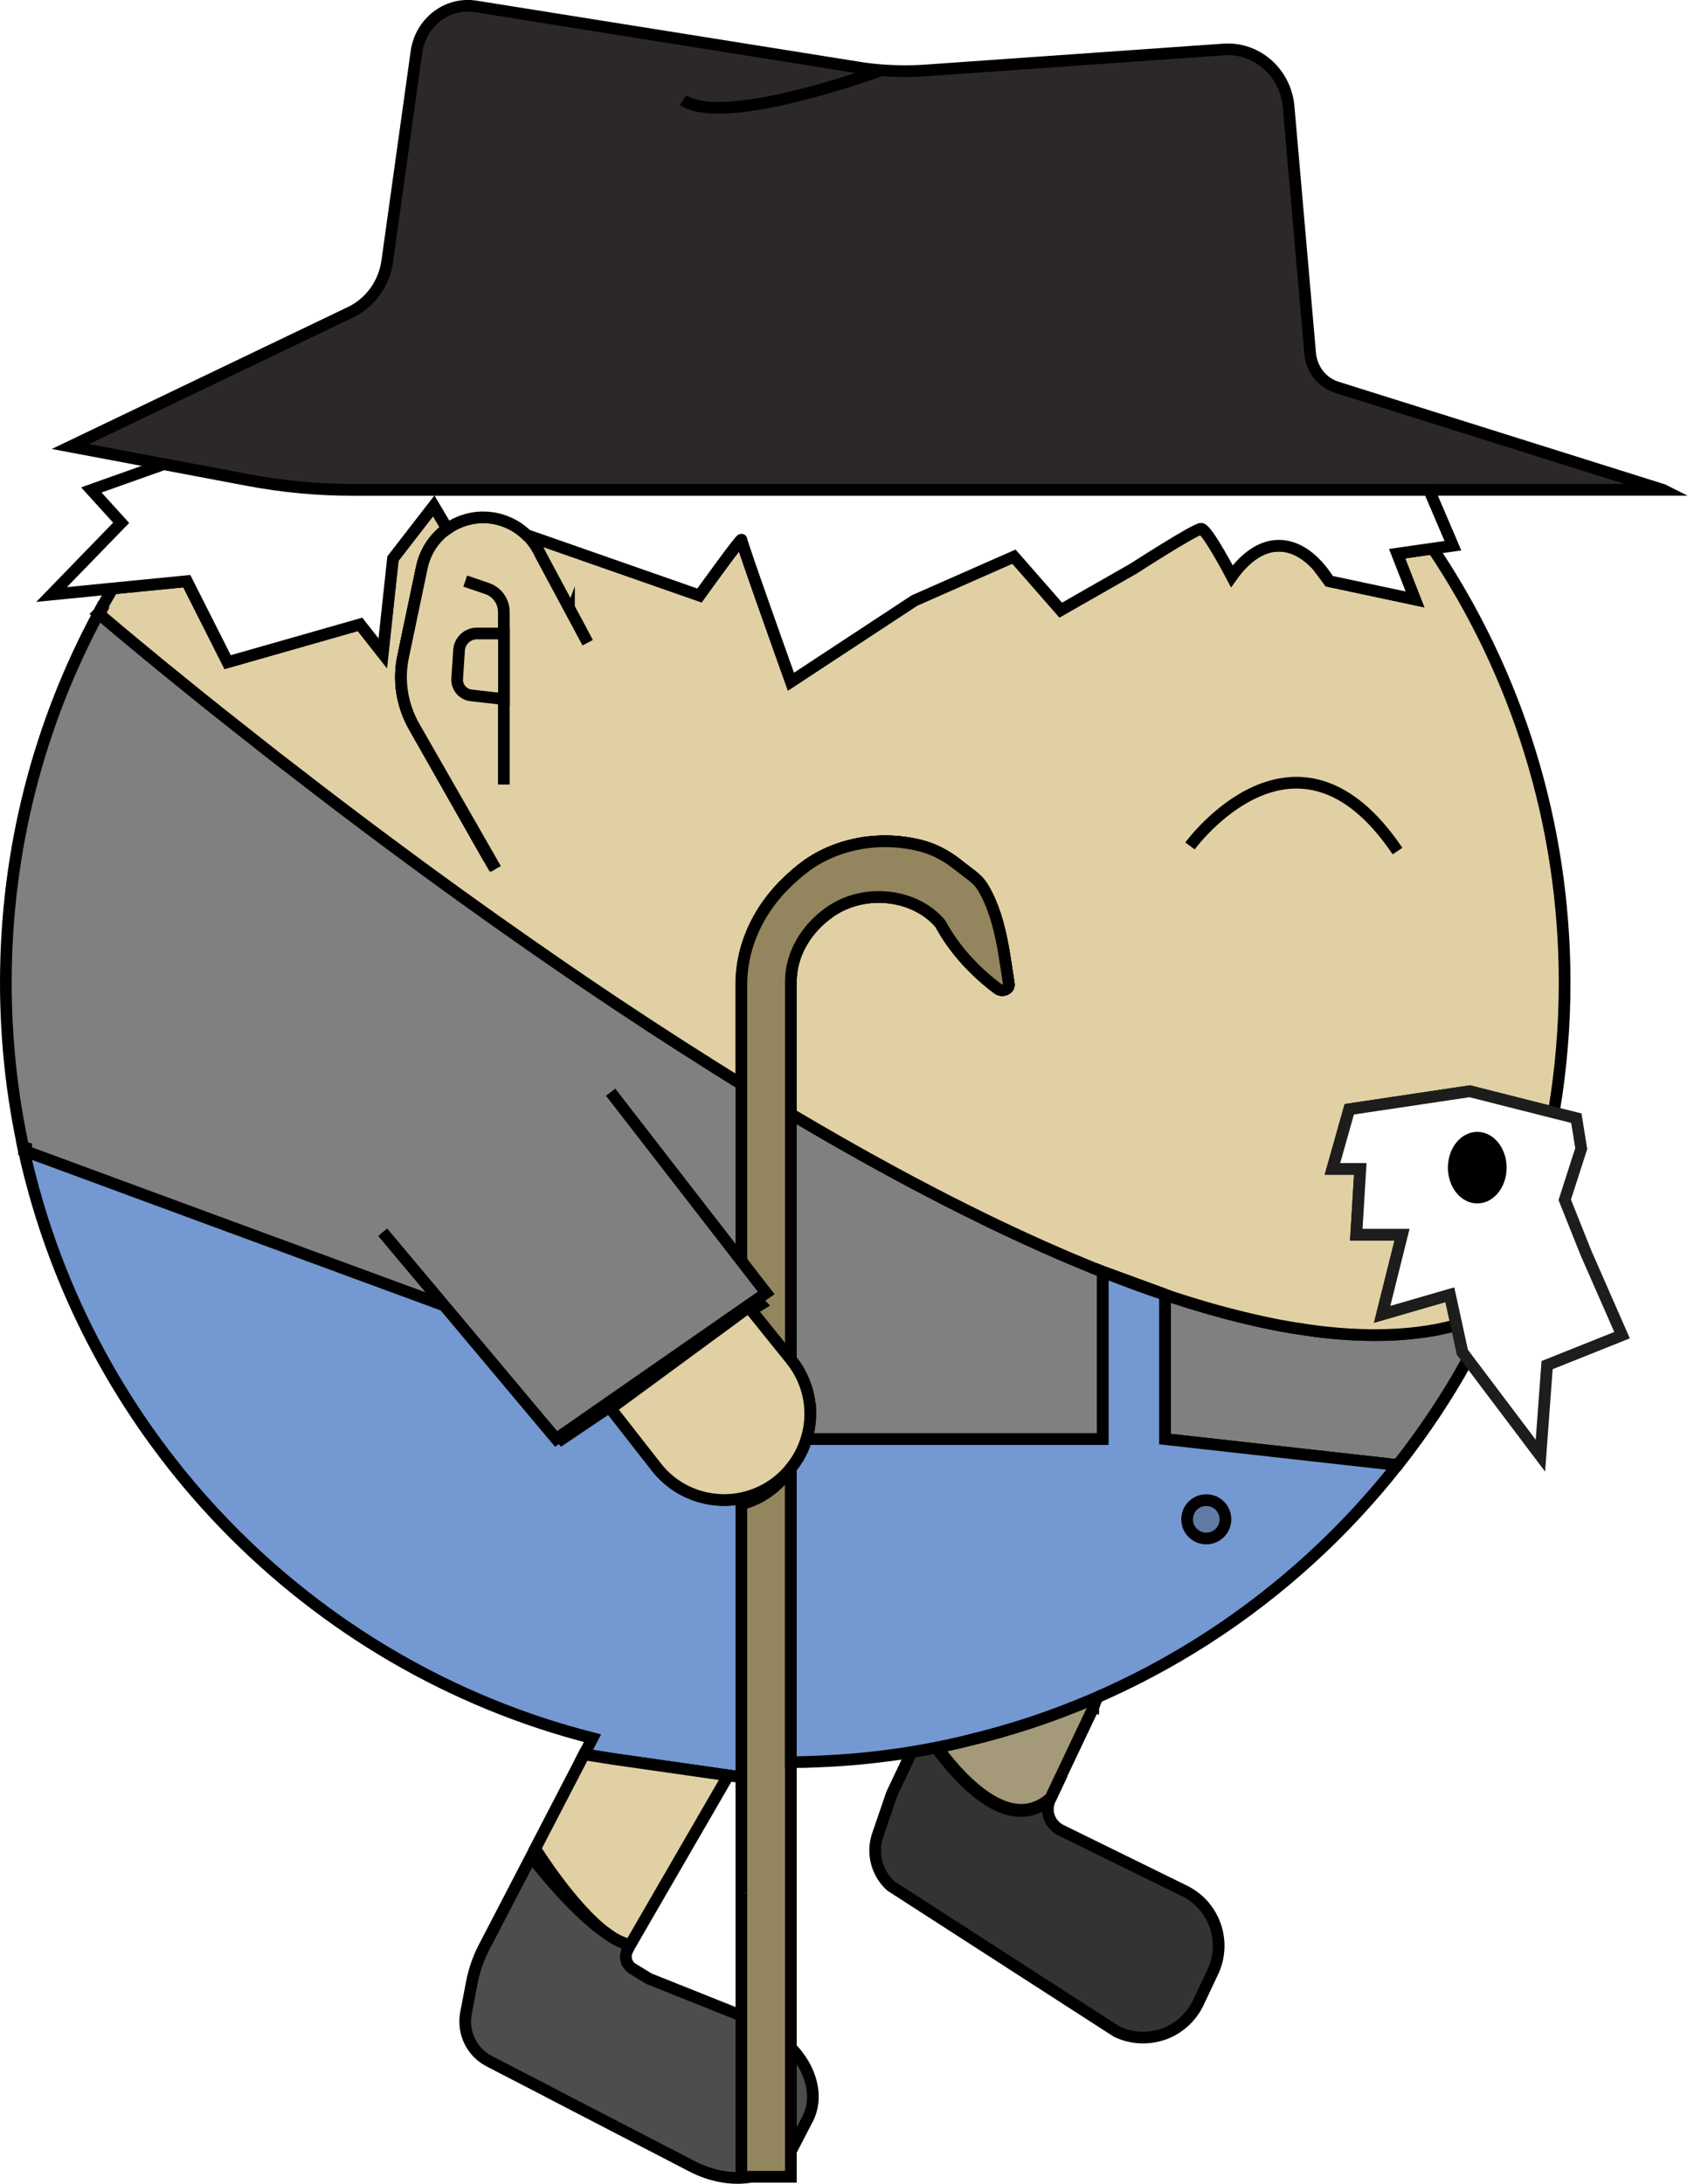 <?xml version="1.0" encoding="UTF-8"?>
<svg id="Calque_2" xmlns="http://www.w3.org/2000/svg" viewBox="0 0 145.44 186.67">
  <defs>
    <style>
      .cls-1 {
        fill: #93855d;
      }

      .cls-1, .cls-2, .cls-3, .cls-4, .cls-5, .cls-6, .cls-7, .cls-8, .cls-9, .cls-10, .cls-11, .cls-12, .cls-13 {
        stroke-miterlimit: 10;
      }

      .cls-1, .cls-2, .cls-3, .cls-4, .cls-5, .cls-6, .cls-7, .cls-8, .cls-9, .cls-11, .cls-12, .cls-13 {
        stroke: #000;
      }

      .cls-2 {
        fill: none;
      }

      .cls-3 {
        fill: gray;
      }

      .cls-4 {
        fill: #333;
      }

      .cls-5, .cls-10 {
        fill: #fff;
      }

      .cls-6 {
        fill: #a49a79;
      }

      .cls-7 {
        fill: #2d2828;
      }

      .cls-8 {
        fill: #7498d1;
      }

      .cls-9 {
        fill: #e0d0a3;
      }

      .cls-10 {
        stroke: #1d1d1b;
      }

      .cls-11 {
        fill: #f2f2f2;
      }

      .cls-12 {
        fill: #607ba6;
      }

      .cls-13 {
        fill: #4d4d4d;
      }
    </style>
  </defs>
  <g id="berger_saute">
    <g>
      <path class="cls-3" d="M125.5,116.2c-1.75,3.18-3.77,6.2-6,9.03h-.01l-19.88-2.22v-12.34c2.43.82,4.81,1.51,7.11,2.05.38.09.76.18,1.14.26.54.12,1.08.23,1.61.33.36.06.73.13,1.09.19.44.07.88.14,1.31.2.44.06.87.12,1.3.17,2.97.33,5.78.35,8.37,0,.24-.03.49-.07.73-.11.34-.05.67-.11,1-.19.22-.04.44-.09.66-.15.2-.04.41-.09.61-.15l.5,2.31.46.62Z"/>
      <path class="cls-3" d="M94.29,108.71v14.3h-25.33c.21-.7.32-1.42.32-2.15,0-1.61-.53-3.24-1.63-4.61l-.03-.04v-20.99c4.48,2.66,9,5.18,13.47,7.46,1.12.57,2.23,1.12,3.34,1.66.1.05.2.1.3.15.46.22.91.43,1.37.65.99.47,1.98.92,2.96,1.36.11.06.23.11.34.15.49.22.98.43,1.46.64.61.26,1.21.52,1.81.76.54.23,1.08.45,1.62.66Z"/>
      <path class="cls-6" d="M93.48,145.98l-3.66,7.72c-4.77,4.19-10.87-6.09-10.87-6.09l5.41-12.31c3.86,1.63,7.8,2.87,11.78,3.72.06.02-2.72,6.96-2.66,6.97Z"/>
      <path class="cls-4" d="M99.49,173.87c-1.31.46-2.75.39-4.01-.21l-19.31-12.45c-1.21-1.1-1.65-2.81-1.12-4.36l1.21-3.53,2.66-5.61s6.1,10.28,10.87,6.09c-.47.99-.06,2.16.93,2.65l10.55,5.18c2.57,1.26,3.65,4.35,2.42,6.94l-1.23,2.61c-.6,1.26-1.66,2.22-2.96,2.69Z"/>
      <path class="cls-3" d="M63.39,92.66v15.83l-11.38-14.08-18.6,11.11-.1.06,5.29,6.25s-.45-.16-.62-.23h-.01c-.12-.05-.25-.09-.38-.14-.26-.09-.53-.19-.81-.3-.14-.05-.29-.1-.44-.16-.29-.11-.6-.22-.92-.34-.31-.11-.64-.23-.98-.36-.39-.14-.79-.29-1.2-.44-.2-.07-.41-.15-.62-.23-1.06-.39-2.18-.8-3.35-1.23-.23-.08-.46-.17-.7-.26-.47-.17-.96-.35-1.44-.53-.49-.17-.98-.35-1.47-.54-.5-.18-.99-.36-1.49-.55-1.26-.46-2.52-.92-3.78-1.39-.51-.18-1.01-.37-1.51-.56-.51-.18-1-.36-1.5-.55l-1.47-.54c-.25-.09-.49-.18-.73-.27-.72-.26-1.43-.53-2.12-.78-.46-.17-.91-.34-1.36-.5-.44-.16-.88-.33-1.3-.48-.42-.16-.84-.31-1.24-.46-4.21-1.55-7.11-2.62-7.11-2.62v-.03c-1.02-4.62-1.55-9.42-1.55-14.35,0-11.42,2.87-22.17,7.93-31.56.07.05.14.12.24.2.65.56,2,1.7,3.92,3.28.34.27.69.57,1.07.88,1.01.82,2.14,1.74,3.39,2.75.6.48,1.23.98,1.89,1.51.77.61,1.58,1.25,2.42,1.91.28.22.56.44.85.67.47.38.96.76,1.45,1.14,2.35,1.82,4.91,3.79,7.64,5.84.43.32.87.65,1.31.98.88.65,1.78,1.32,2.69,1.99.55.4,1.1.81,1.66,1.22,3.47,2.53,7.15,5.14,10.96,7.76.68.47,1.37.94,2.06,1.41,3.61,2.45,7.34,4.89,11.13,7.27.55.35,1.1.69,1.65,1.03.21.13.42.26.63.39Z"/>
      <path class="cls-8" d="M63.39,128.07v23.85l-1.12-.16-9.87-1.41-.19-.03-2.27-.36.27-.52.45-.86h0c-24.26-6.17-43.2-25.66-48.61-50.22,0,0,2.9,1.07,7.11,2.62.4.15.82.3,1.24.46.42.15.86.32,1.3.48.45.16.9.33,1.36.5.69.25,1.4.52,2.12.78.24.09.48.18.73.27l1.47.54c.5.19.99.37,1.5.55.5.19,1,.38,1.51.56,1.26.47,2.52.93,3.78,1.39.5.19.99.37,1.49.55.49.19.98.37,1.47.54.48.18.97.36,1.44.53.24.09.47.18.7.26,1.17.43,2.29.84,3.35,1.23.21.08.42.16.62.23.41.15.81.3,1.2.44.34.13.67.25.98.36.32.12.63.23.92.34.15.06.3.11.44.16.28.11.55.21.81.3.13.05.26.09.38.14.16.06.63.23.63.23l9.27,10.95.19.23,7.38-4.97-3.23,2.37,3.9,4.99c1.77,2.27,4.63,3.23,7.28,2.68Z"/>
      <path class="cls-9" d="M53.89,166.24s.09.03.15.03c-.06,0-.11-.01-.16-.02-.08-.02-.17-.03-.24-.06-.13-.04-.27-.08-.4-.14-.14-.05-.28-.11-.42-.18-.1-.05-.2-.11-.31-.17-.11-.06-.22-.13-.33-.21-.09-.06-.18-.12-.27-.19-3.01-2.2-6.15-7.28-6.15-7.28l4.18-8.06,2.27.36.19.03,9.87,1.41-8.38,14.48Z"/>
      <path class="cls-9" d="M113.64,49.67l-.96-1.28c.33.37.66.8.96,1.28Z"/>
      <path class="cls-9" d="M46.19,47.38c-.28-.63-.68-1.18-1.15-1.64l14.76,5.16s3.61-5.02,3.59-4.76c0,.31,4.23,12.13,4.23,12.13l10.56-6.94,8.51-3.75,4,4.57,6.22-3.55s5.27-3.4,5.78-3.4,2.63,4.05,2.63,4.05c1.06-1.49,2.29-2.41,3.61-2.58h.01c.13,0,.26-.02.4-.02,1.19,0,2.33.62,3.34,1.74l.96,1.28h0s7.34,1.57,7.34,1.57l-1.53-3.91,3.06-.44c7.12,10.61,11.27,23.37,11.27,37.1,0,3.79-.32,7.49-.93,11.11l-7.19-1.82-10.3,1.54-1.44,5.1h2.38l-.34,5.62h3.91l-1.7,6.81,5.79-1.68.57,2.6c-.2.06-.41.11-.61.15-.22.06-.44.11-.66.15-.33.08-.66.14-1,.19-.24.04-.49.08-.73.11-2.59.35-5.4.33-8.37,0-.43-.05-.86-.11-1.3-.17-.43-.06-.87-.13-1.31-.2-.36-.06-.73-.13-1.09-.19-.53-.1-1.07-.21-1.61-.33-.38-.08-.76-.17-1.14-.26-2.3-.54-4.68-1.23-7.11-2.05h0s-5.22-1.92-5.22-1.92l-.1-.04c-.54-.21-1.08-.43-1.62-.66-.6-.24-1.2-.5-1.81-.76-.48-.21-.97-.42-1.46-.64-.11-.04-.23-.09-.34-.15-.98-.44-1.97-.89-2.96-1.36-.46-.22-.91-.43-1.37-.65-.1-.05-.2-.1-.3-.15-1.11-.54-2.22-1.09-3.34-1.66-4.47-2.28-8.99-4.8-13.47-7.46v-11.29c0-1.15.3-2.26.88-3.29.56-1.02,1.4-1.94,2.46-2.69,1.23-.86,2.71-1.28,4.17-1.28,1.92,0,3.81.71,5.1,2.08.11.12.21.25.28.39.06.1.11.2.16.28,1.13,1.93,2.73,3.65,4.64,5.09.39.3,1.01.04.95-.4l-.23-1.5c-.24-1.62-.55-3.41-1.15-4.99-.25-.69-.56-1.34-.94-1.92-.22-.33-.52-.61-.84-.86l-1.29-.99s-.05-.04-.08-.06c-.87-.67-1.88-1.21-3.01-1.5-.99-.25-2.02-.38-3.04-.38-2.38,0-4.74.69-6.64,2.03-.37.27-.73.55-1.07.85h0c-2.92,2.5-4.58,5.86-4.58,9.38v8.49c-.21-.13-.42-.26-.63-.39-.55-.34-1.1-.68-1.65-1.03-3.79-2.38-7.52-4.82-11.13-7.27-.69-.47-1.38-.94-2.06-1.41-3.81-2.62-7.49-5.23-10.96-7.76-.56-.41-1.11-.82-1.66-1.22-.91-.67-1.81-1.34-2.69-1.99-.44-.33-.88-.66-1.31-.98-2.73-2.05-5.29-4.02-7.64-5.84-.49-.39-.98-.77-1.45-1.14-.29-.23-.57-.45-.85-.67-.84-.66-1.65-1.3-2.42-1.91-.66-.53-1.29-1.03-1.89-1.51-1.25-1.01-2.38-1.93-3.39-2.75-.38-.31-.73-.61-1.07-.88-1.92-1.58-3.27-2.72-3.92-3.28-.1-.08-.17-.15-.24-.2.02-.02.03-.04.04-.06.03-.06.07-.12.1-.18l.05.05s.03-.04.04-.06l-.07-.03c.34-.63.69-1.24,1.05-1.85l6.33-.62,3.49,6.92,11.32-3.23,1.94,2.47.87-8.09,3.49-4.51,1.16,1.96c-.23.16-.45.34-.65.54-.75.73-1.28,1.67-1.51,2.73l-1.61,7.67c-.43,2.03-.09,4.15.93,5.95l6.39,11.27"/>
      <polygon class="cls-9" points="49.62 53.78 41.79 73.36 35.4 62.09 41.23 72.31 48.65 52.84 46.19 47.38 49.62 53.78"/>
      <path class="cls-9" d="M8.66,52.18s-.02.04-.04.06l-.05-.05s0-.03.02-.04l.07.03Z"/>
      <path class="cls-9" d="M48.65,52.84l-7.42,19.47-5.83-10.22c-1.02-1.8-1.36-3.92-.93-5.95l1.61-7.67c.23-1.06.76-2,1.51-2.73.2-.2.42-.38.65-.54.62-.44,1.34-.74,2.12-.89.37-.07.74-.09,1.1-.08h.02c.17,0,.33.01.5.04.16.02.32.05.48.08.46.1.91.27,1.33.49.13.07.27.14.39.23.3.19.59.42.85.67h.01c.47.46.87,1.01,1.15,1.64l2.46,5.46Z"/>
      <path class="cls-9" d="M86.26,84.11c.06.44-.56.7-.95.4-1.91-1.44-3.51-3.16-4.64-5.09-.05-.08-.1-.18-.16-.28-.07-.14-.17-.27-.28-.39-1.29-1.37-3.18-2.08-5.1-2.08-1.46,0-2.94.42-4.17,1.28-1.06.75-1.9,1.67-2.46,2.69-.58,1.03-.88,2.14-.88,3.29v-6.6c0-.87.12-1.72.35-2.53h0c.34-.31.7-.59,1.07-.86,1.9-1.34,4.26-2.03,6.64-2.03,1.02,0,2.05.13,3.04.38,1.13.29,2.14.83,3.01,1.5.89,1.4,1.95,2.68,3.15,3.83.6,1.58.91,3.37,1.15,4.99l.23,1.5Z"/>
      <path class="cls-9" d="M99.61,110.66h0c-1.71-.57-3.45-1.21-5.22-1.91l5.22,1.91Z"/>
      <path class="cls-13" d="M63.54,161.79s-.1.03-.15.04h0c.05-.01.1-.02.15-.04Z"/>
      <path class="cls-13" d="M64.23,186.07c-1.6.28-3.4-.04-5.03-.88l-11.93-6.18-.74-.39-4.7-2.43c-1.49-.77-2.3-2.43-1.99-4.1l.5-2.61c.2-1.05.55-2.06,1.04-3.01l4.04-7.78s3.43,4.54,6.49,6.61c.09.07.18.13.27.19.11.08.22.15.33.21.11.06.21.12.31.17.14.07.28.13.41.19.14.06.27.11.4.15.08.03.16.04.24.06l-.22.43c-.29.57-.1,1.26.45,1.59l1.39.85,7.9,3.16v13.77h.84Z"/>
      <path class="cls-13" d="M69.04,181.15l-1.33,2.56s-.05.1-.09.15v-8.83c1.77,1.83,2.4,4.23,1.42,6.12Z"/>
      <path class="cls-9" d="M8.66,52.18s-.02.04-.04.06l-.05-.05c-.08-.07-.13-.11-.16-.13l.18.09.07.03Z"/>
      <path class="cls-1" d="M63.54,161.79s-.1.03-.15.04h0c.05-.01.1-.02.15-.04Z"/>
      <path class="cls-1" d="M67.62,125.5v60.57h-4.23v-24.24c.05-.01.1-.02.15-.04-.05.02-.1.03-.15.03v-33.25c.94-.23,1.85-.68,2.69-1.36.59-.49,1.11-1.06,1.54-1.71Z"/>
      <path class="cls-1" d="M63.54,161.79s-.1.03-.15.04h0c.05-.01.1-.02.15-.04Z"/>
      <path class="cls-1" d="M86.26,84.11c.06.44-.56.7-.95.4-1.91-1.44-3.51-3.16-4.64-5.09-.05-.08-.1-.18-.16-.28-.07-.14-.17-.27-.28-.39-1.29-1.37-3.18-2.08-5.1-2.08-1.46,0-2.94.42-4.17,1.28-1.06.75-1.9,1.67-2.46,2.69-.58,1.03-.88,2.14-.88,3.29v32.28l-2.82-2.9-.78-.81-.63.38v-.36l.84-.52.82-.5-.38-.39-1.28-1.31v-25.63c0-3.52,1.66-6.88,4.58-9.37h0c.34-.31.7-.59,1.07-.86,1.9-1.34,4.26-2.03,6.64-2.03,1.02,0,2.05.13,3.04.38,1.13.29,2.14.83,3.01,1.5.03.02.05.04.08.06l1.29.99c.32.25.62.53.84.86.38.58.69,1.23.94,1.92.6,1.58.91,3.37,1.15,4.99l.23,1.5Z"/>
      <path class="cls-9" d="M69.28,120.85c0,.73-.11,1.45-.32,2.15-.27.9-.72,1.75-1.34,2.5-.43.54-.95,1.02-1.54,1.43-.84.57-1.75.95-2.69,1.14-2.65.55-5.51-.41-7.28-2.68l-3.9-4.99,3.23-2.37,7.76-5.7.19-.14.63-.46.78.97,2.82,3.5.03.04c1.1,1.37,1.63,3,1.63,4.61Z"/>
      <path class="cls-11" d="M113.64,49.67l-.96-1.28c.33.37.66.8.96,1.28Z"/>
      <path class="cls-7" d="M142.18,41.87H30.15c-3,0-6-.28-8.96-.84l-4.29-.81-2.91-.55-7.97-1.5,23.95-11.48c1.69-.81,2.87-2.45,3.14-4.35l2.5-17.91c.36-2.53,2.64-4.27,5.07-3.88l32.65,5.21c.66.11,1.32.19,1.99.24,1.28.1,2.58.11,3.86.02l25.45-1.79c2.83-.2,5.3,1.98,5.55,4.9l1.84,21.07c.12,1.36,1.02,2.52,2.29,2.91l27.87,8.76Z"/>
      <path class="cls-2" d="M75.36,6s-13.41,4.96-16.96,2.56"/>
      <path class="cls-9" d="M42.39,74.28l-6.99-12.2c-1.02-1.8-1.36-3.92-.93-5.95l1.61-7.67c.23-1.06.76-2,1.51-2.73.2-.2.42-.38.65-.54.62-.44,1.34-.74,2.12-.89.37-.07.74-.09,1.1-.08h.02c.17,0,.33.01.5.04.16.02.32.05.48.08.46.1.91.27,1.33.49.13.07.27.14.39.23.3.19.59.42.85.67h.01c.47.46.87,1.01,1.15,1.64l4.06,7.57"/>
      <path class="cls-9" d="M39.78,49.67l1.87.64c.86.29,1.43,1.1,1.43,2.01v14.74"/>
      <path class="cls-9" d="M43.09,59.76l-2.81-.32c-.71-.08-1.24-.71-1.19-1.43l.16-2.43c.05-.8.72-1.43,1.53-1.43h2.31v5.61Z"/>
      <polygon class="cls-8" points="2.02 98.09 2.24 98.14 2.24 98.17 2.02 98.09"/>
      <path class="cls-8" d="M119.49,125.23c-9.13,11.59-22.03,20.07-36.85,23.58-.01.01-.02.01-.03.01-.06.02-.13.04-.19.05-3.95.94-8.03,1.51-12.21,1.69h-.03c-.06,0-.13.01-.19.01-.78.04-1.58.06-2.37.06v-25.12c.62-.75,1.07-1.6,1.34-2.5h25.33v-14.3l.1.04c1.77.7,3.51,1.34,5.22,1.92v12.34l19.88,2.22Z"/>
      <path class="cls-8" d="M99.61,110.66h0c-1.71-.57-3.45-1.21-5.22-1.91l5.22,1.91Z"/>
      <polyline class="cls-3" points="32.72 105.33 47.55 123 65.51 110.52 52.21 93.36"/>
      <polygon class="cls-10" points="138.69 114.13 132.28 116.69 131.71 124.43 125.5 116.2 125.04 115.58 124.54 113.27 123.97 110.67 118.18 112.35 119.88 105.54 115.97 105.54 116.31 99.92 113.93 99.92 115.37 94.82 125.67 93.28 132.86 95.1 134.78 95.58 135.2 98.18 133.79 102.56 135.63 107.16 138.69 114.13"/>
      <path class="cls-5" d="M122.52,46.89l-3.06.44,1.53,3.91-7.34-1.56h0c-.3-.49-.63-.92-.96-1.29-1.01-1.12-2.15-1.74-3.34-1.74-.14,0-.27.01-.4.02h-.01c-1.32.17-2.55,1.09-3.61,2.58,0,0-2.12-4.05-2.63-4.05s-5.78,3.4-5.78,3.4l-6.22,3.55-4-4.57-8.51,3.75-10.56,6.94s-4.23-11.82-4.23-12.13c.02-.26-3.59,4.76-3.59,4.76l-14.76-5.16h-.01c-.26-.25-.55-.48-.85-.67-.12-.09-.26-.16-.39-.23-.42-.22-.87-.39-1.33-.49-.16-.04-.32-.07-.48-.08-.17-.03-.33-.04-.5-.04h-.02c-.36-.02-.73.01-1.1.08-.78.15-1.5.45-2.12.89l-1.16-1.96-3.49,4.51-.87,8.09-1.94-2.47-11.32,3.23-3.49-6.92-6.33.62-5.24.52,5.95-6.13-2.55-2.81,6.19-2.2,2.91.55,4.29.81c2.96.56,5.96.84,8.96.84h92.03l2.04,4.77-1.7.24Z"/>
      <circle class="cls-12" cx="103.14" cy="129.87" r="1.64"/>
      <ellipse cx="126.31" cy="99.81" rx="2.51" ry="3.06"/>
      <path class="cls-9" d="M101.75,72.31s9.05-12.45,17.74.44"/>
    </g>
  </g>
</svg>